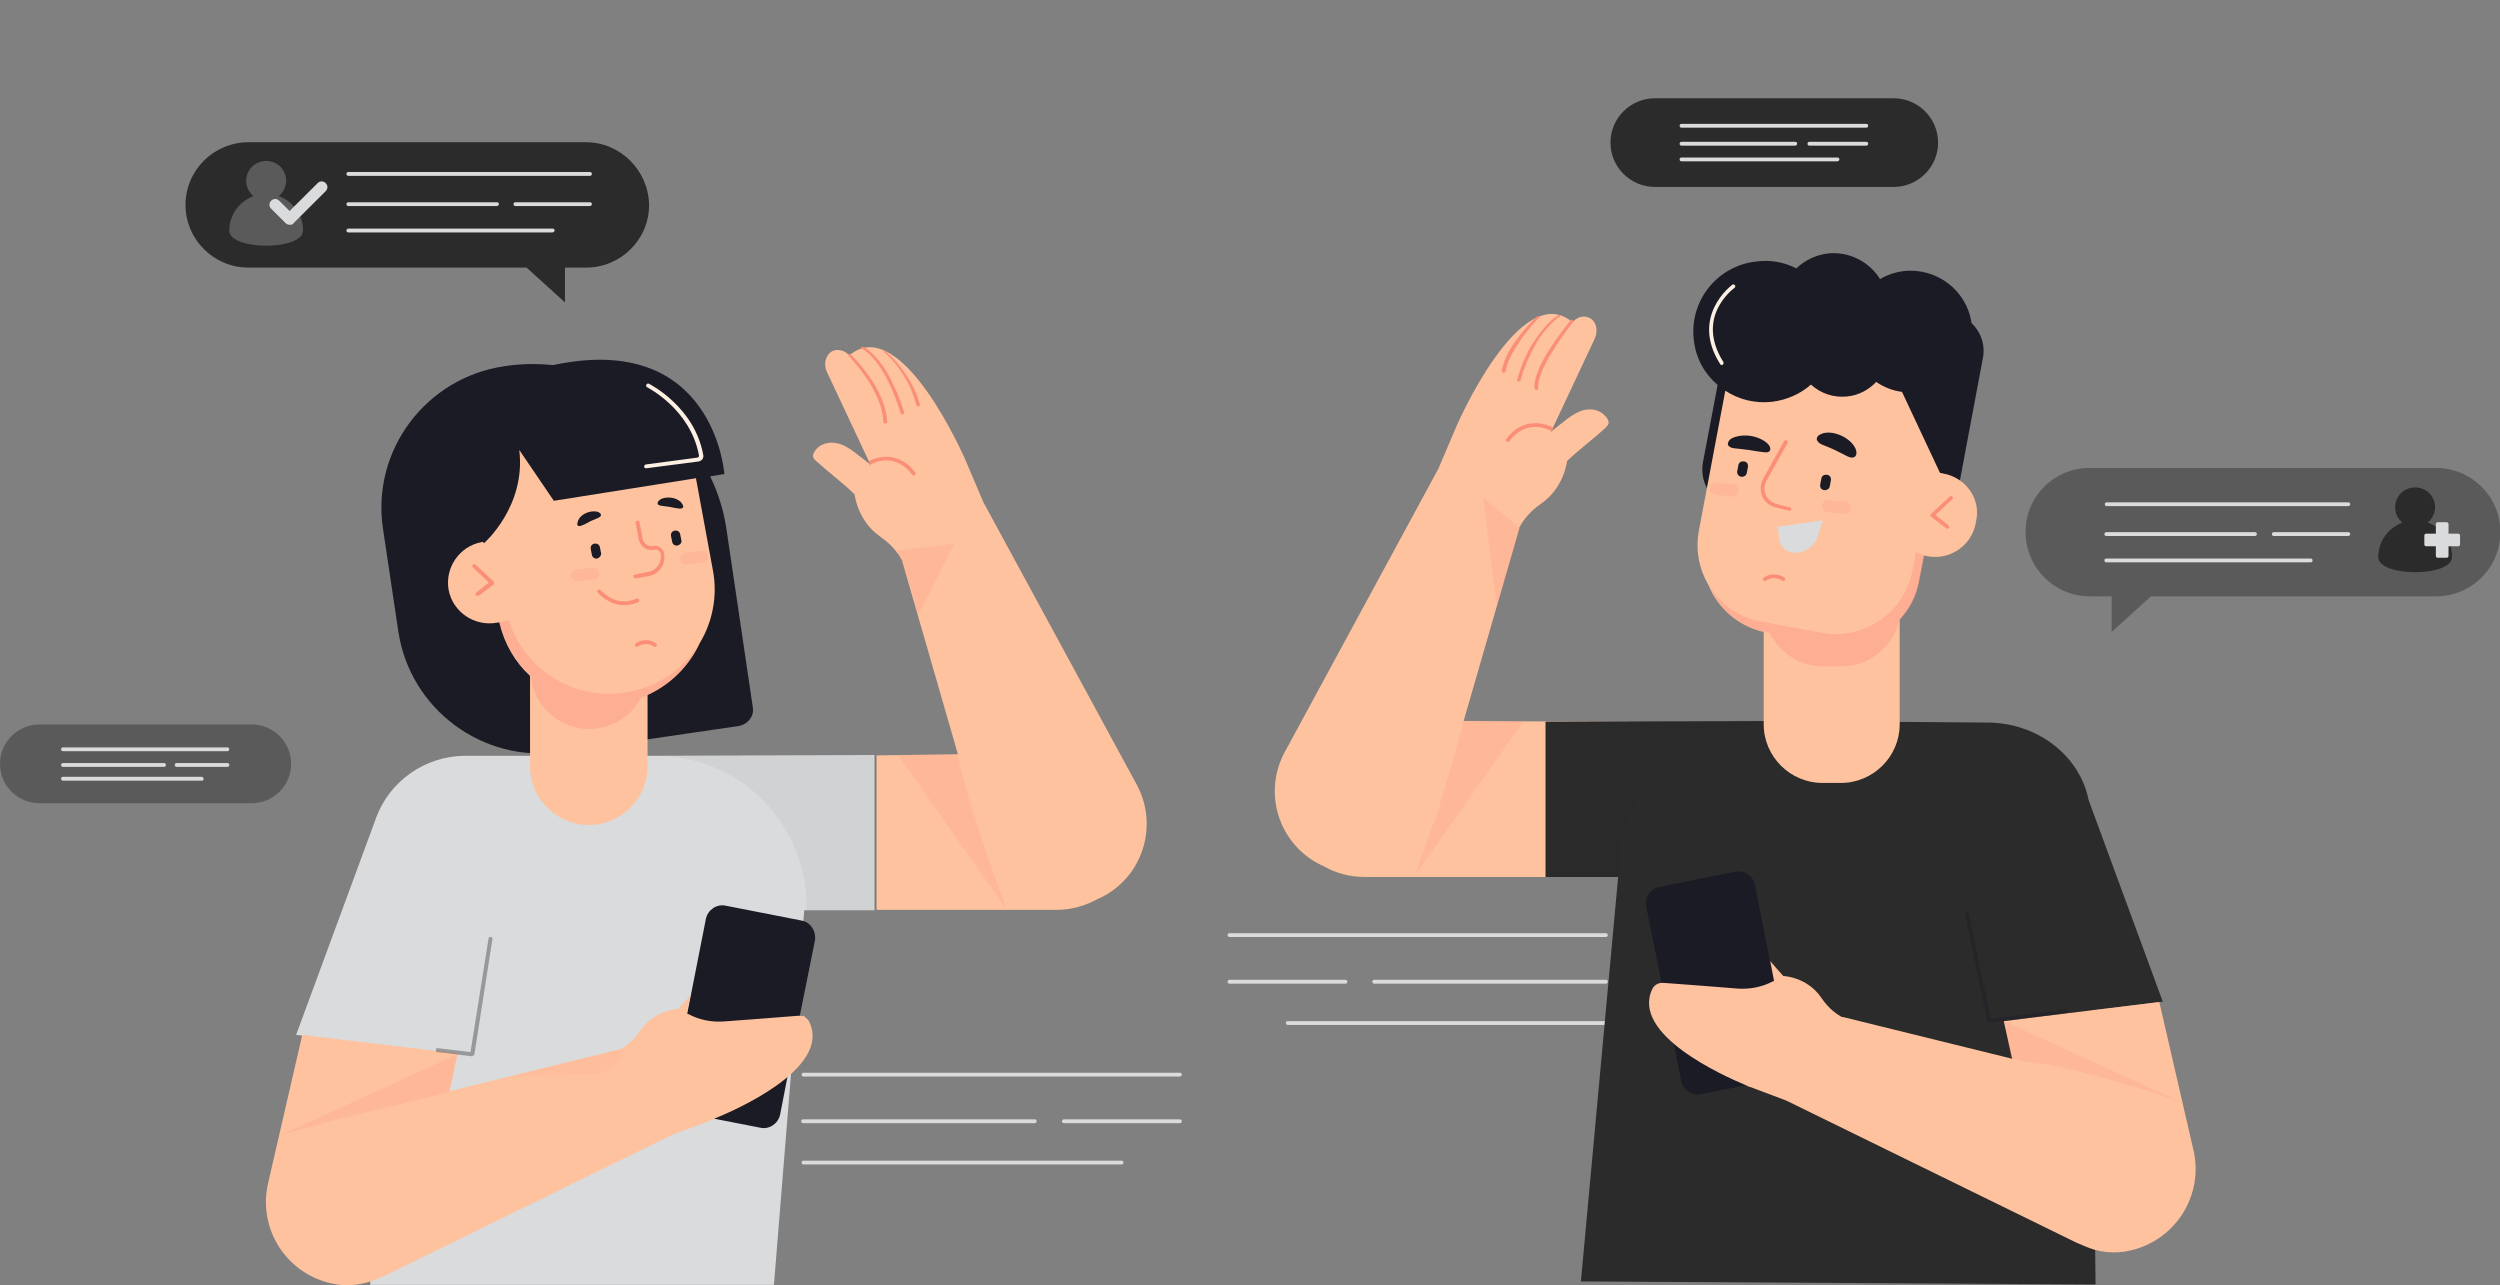 <svg width="319" height="164" viewBox="0 0 319 164" fill="none" xmlns="http://www.w3.org/2000/svg">
<rect x="0" y="0" width="319" height="164" fill="#808080" stroke="none"/>
<g clip-path="url(#clip0_84_1701)">
<path d="M74.739 18.146H31.709C27.298 18.146 23.671 21.707 23.671 26.146C23.671 30.537 27.249 34.146 31.709 34.146H67.191L72.092 38.585V34.146H74.788C79.199 34.146 82.825 30.585 82.825 26.146C82.727 21.707 79.15 18.146 74.739 18.146Z" fill="#2B2B2B"/>
<path d="M35.581 25.024C36.12 24.537 36.512 23.854 36.512 23.073C36.512 21.659 35.384 20.537 33.963 20.537C32.542 20.537 31.415 21.659 31.415 23.073C31.415 23.854 31.758 24.537 32.346 25.024C30.532 25.707 29.258 27.415 29.258 29.415C29.258 32 38.668 32 38.668 29.415C38.668 27.415 37.394 25.707 35.581 25.024Z" fill="#5A5A5A"/>
<path d="M75.278 22.439H44.451C44.304 22.439 44.206 22.341 44.206 22.195C44.206 22.049 44.304 21.951 44.451 21.951H75.278C75.425 21.951 75.523 22.049 75.523 22.195C75.523 22.341 75.425 22.439 75.278 22.439Z" fill="#DADBDC"/>
<path d="M70.475 29.659H44.451C44.304 29.659 44.206 29.561 44.206 29.415C44.206 29.268 44.304 29.171 44.451 29.171H70.524C70.671 29.171 70.769 29.268 70.769 29.415C70.72 29.561 70.622 29.659 70.475 29.659Z" fill="#DADBDC"/>
<path d="M63.418 26.293H44.451C44.304 26.293 44.206 26.195 44.206 26.049C44.206 25.902 44.304 25.805 44.451 25.805H63.418C63.565 25.805 63.663 25.902 63.663 26.049C63.663 26.146 63.516 26.293 63.418 26.293Z" fill="#DADBDC"/>
<path d="M75.278 26.293H65.77C65.623 26.293 65.525 26.195 65.525 26.049C65.525 25.902 65.623 25.805 65.77 25.805H75.278C75.425 25.805 75.523 25.902 75.523 26.049C75.523 26.146 75.425 26.293 75.278 26.293Z" fill="#DADBDC"/>
<path d="M37.002 28.683C36.806 28.683 36.61 28.634 36.463 28.488L34.6 26.634C34.306 26.341 34.306 25.902 34.6 25.61C34.895 25.317 35.336 25.317 35.63 25.61L36.953 26.927L40.531 23.366C40.825 23.073 41.266 23.073 41.56 23.366C41.854 23.659 41.854 24.098 41.56 24.39L37.492 28.439C37.394 28.634 37.198 28.683 37.002 28.683Z" fill="#DADBDC"/>
<path d="M266.658 59.707H310.815C315.373 59.707 319.049 63.366 319.049 67.903C319.049 72.439 315.373 76.098 310.815 76.098H274.451L269.452 80.634V76.098H266.707C262.149 76.098 258.474 72.439 258.474 67.903C258.425 63.366 262.1 59.707 266.658 59.707Z" fill="#5A5A5A"/>
<path d="M309.786 66.683C310.325 66.195 310.717 65.512 310.717 64.732C310.717 63.317 309.59 62.195 308.169 62.195C306.747 62.195 305.62 63.317 305.62 64.732C305.62 65.512 305.963 66.195 306.551 66.683C304.738 67.366 303.464 69.073 303.464 71.073C303.464 73.659 312.874 73.659 312.874 71.073C312.923 69.073 311.599 67.317 309.786 66.683Z" fill="#2B2B2B"/>
<path d="M313.658 68.098H312.432V66.878C312.432 66.732 312.334 66.634 312.187 66.634H311.06C310.913 66.634 310.815 66.732 310.815 66.878V68.098H309.59C309.443 68.098 309.345 68.195 309.345 68.342V69.463C309.345 69.61 309.443 69.707 309.59 69.707H310.815V70.927C310.815 71.073 310.913 71.171 311.06 71.171H312.187C312.334 71.171 312.432 71.073 312.432 70.927V69.707H313.658C313.805 69.707 313.903 69.61 313.903 69.463V68.342C313.903 68.195 313.805 68.098 313.658 68.098Z" fill="#DADBDC"/>
<path d="M299.641 64.585H268.814C268.667 64.585 268.569 64.488 268.569 64.342C268.569 64.195 268.667 64.098 268.814 64.098H299.641C299.788 64.098 299.886 64.195 299.886 64.342C299.886 64.488 299.739 64.585 299.641 64.585Z" fill="#DADBDC"/>
<path d="M294.838 71.756H268.766C268.619 71.756 268.521 71.659 268.521 71.512C268.521 71.366 268.619 71.268 268.766 71.268H294.838C294.985 71.268 295.083 71.366 295.083 71.512C295.083 71.659 294.985 71.756 294.838 71.756Z" fill="#DADBDC"/>
<path d="M287.732 68.39H268.766C268.619 68.39 268.521 68.293 268.521 68.147C268.521 68 268.619 67.903 268.766 67.903H287.732C287.879 67.903 287.977 68 287.977 68.147C287.977 68.293 287.879 68.39 287.732 68.39Z" fill="#DADBDC"/>
<path d="M299.641 68.39H290.134C289.987 68.39 289.889 68.293 289.889 68.147C289.889 68 289.987 67.903 290.134 67.903H299.641C299.789 67.903 299.887 68 299.887 68.147C299.887 68.293 299.74 68.39 299.641 68.39Z" fill="#DADBDC"/>
<path d="M211.18 12.537H241.615C244.751 12.537 247.3 15.073 247.3 18.195C247.3 21.317 244.751 23.854 241.615 23.854H213.092H211.18C208.044 23.854 205.495 21.317 205.495 18.195C205.495 15.073 208.044 12.537 211.18 12.537Z" fill="#2B2B2B"/>
<path d="M238.135 16.293H214.562C214.415 16.293 214.317 16.195 214.317 16.049C214.317 15.902 214.415 15.805 214.562 15.805H238.135C238.282 15.805 238.38 15.902 238.38 16.049C238.38 16.195 238.282 16.293 238.135 16.293Z" fill="#DADBDC"/>
<path d="M234.46 20.585H214.562C214.415 20.585 214.317 20.488 214.317 20.342C214.317 20.195 214.415 20.098 214.562 20.098H234.46C234.607 20.098 234.705 20.195 234.705 20.342C234.705 20.439 234.607 20.585 234.46 20.585Z" fill="#DADBDC"/>
<path d="M229.069 18.585H214.562C214.415 18.585 214.317 18.488 214.317 18.342C214.317 18.195 214.415 18.098 214.562 18.098H229.069C229.216 18.098 229.314 18.195 229.314 18.342C229.314 18.488 229.167 18.585 229.069 18.585Z" fill="#DADBDC"/>
<path d="M238.135 18.585H230.882C230.735 18.585 230.637 18.488 230.637 18.342C230.637 18.195 230.735 18.098 230.882 18.098H238.135C238.282 18.098 238.38 18.195 238.38 18.342C238.38 18.488 238.282 18.585 238.135 18.585Z" fill="#DADBDC"/>
<path d="M5.048 92.439H32.101C34.895 92.439 37.149 94.683 37.149 97.463C37.149 100.244 34.895 102.488 32.101 102.488H6.714H5.048C2.254 102.488 0 100.244 0 97.463C0 94.683 2.254 92.439 5.048 92.439Z" fill="#5A5A5A"/>
<path d="M29.013 95.854H8.038C7.891 95.854 7.792 95.756 7.792 95.61C7.792 95.463 7.891 95.366 8.038 95.366H29.013C29.16 95.366 29.259 95.463 29.259 95.61C29.259 95.707 29.16 95.854 29.013 95.854Z" fill="#DADBDC"/>
<path d="M25.779 99.61H8.038C7.891 99.61 7.792 99.512 7.792 99.366C7.792 99.22 7.891 99.122 8.038 99.122H25.73C25.877 99.122 25.975 99.22 25.975 99.366C25.975 99.512 25.926 99.61 25.779 99.61Z" fill="#DADBDC"/>
<path d="M20.927 97.854H8.038C7.891 97.854 7.792 97.756 7.792 97.61C7.792 97.463 7.891 97.366 8.038 97.366H20.927C21.074 97.366 21.172 97.463 21.172 97.61C21.172 97.756 21.074 97.854 20.927 97.854Z" fill="#DADBDC"/>
<path d="M29.014 97.854H22.544C22.397 97.854 22.299 97.756 22.299 97.61C22.299 97.463 22.397 97.366 22.544 97.366H29.014C29.161 97.366 29.259 97.463 29.259 97.61C29.259 97.756 29.161 97.854 29.014 97.854Z" fill="#DADBDC"/>
<path d="M204.907 119.561H156.878C156.731 119.561 156.633 119.463 156.633 119.317C156.633 119.171 156.731 119.073 156.878 119.073H204.907C205.054 119.073 205.152 119.171 205.152 119.317C205.152 119.415 205.054 119.561 204.907 119.561Z" fill="#DADBDC"/>
<path d="M204.907 130.78H164.327C164.18 130.78 164.082 130.683 164.082 130.537C164.082 130.39 164.18 130.293 164.327 130.293H204.907C205.054 130.293 205.152 130.39 205.152 130.537C205.152 130.683 205.054 130.78 204.907 130.78Z" fill="#DADBDC"/>
<path d="M204.907 125.512H175.354C175.207 125.512 175.109 125.415 175.109 125.268C175.109 125.122 175.207 125.024 175.354 125.024H204.907C205.054 125.024 205.152 125.122 205.152 125.268C205.152 125.415 205.054 125.512 204.907 125.512Z" fill="#DADBDC"/>
<path d="M171.679 125.512H156.878C156.731 125.512 156.633 125.415 156.633 125.268C156.633 125.122 156.731 125.024 156.878 125.024H171.679C171.826 125.024 171.924 125.122 171.924 125.268C171.924 125.415 171.826 125.512 171.679 125.512Z" fill="#DADBDC"/>
<path d="M150.556 137.366H102.527C102.38 137.366 102.282 137.268 102.282 137.122C102.282 136.976 102.38 136.878 102.527 136.878H150.556C150.703 136.878 150.801 136.976 150.801 137.122C150.801 137.22 150.703 137.366 150.556 137.366Z" fill="#DADBDC"/>
<path d="M143.106 148.585H102.527C102.38 148.585 102.282 148.488 102.282 148.341C102.282 148.195 102.38 148.098 102.527 148.098H143.106C143.253 148.098 143.351 148.195 143.351 148.341C143.351 148.488 143.253 148.585 143.106 148.585Z" fill="#DADBDC"/>
<path d="M132.03 143.317H102.478C102.331 143.317 102.233 143.219 102.233 143.073C102.233 142.927 102.331 142.829 102.478 142.829H132.03C132.177 142.829 132.275 142.927 132.275 143.073C132.275 143.219 132.177 143.317 132.03 143.317Z" fill="#DADBDC"/>
<path d="M150.556 143.317H135.755C135.608 143.317 135.51 143.219 135.51 143.073C135.51 142.927 135.608 142.829 135.755 142.829H150.556C150.703 142.829 150.801 142.927 150.801 143.073C150.801 143.219 150.703 143.317 150.556 143.317Z" fill="#DADBDC"/>
<path d="M186.774 92V91.951L193.88 67.366H193.831C194.174 66.732 194.958 65.415 196.674 64.244C199.614 62.195 199.957 58.829 199.957 58.829C201.525 57.317 203.29 56.049 204.858 54.585C205.005 54.439 205.201 54.244 205.25 54.049C205.299 53.805 205.201 53.561 205.054 53.366C204.221 52.146 202.702 52 201.476 52.537C200.741 52.878 200.104 53.317 199.467 53.854C199.173 54.098 198.193 54.781 197.85 55.219L203.486 43.219C203.976 42.146 203.682 40.927 202.751 40.537C202.31 40.342 201.771 40.342 201.329 40.585C201.035 40.732 200.79 40.927 200.545 41.219C200.545 41.122 200.594 41.073 200.594 41.073C193.978 35.561 185.843 54.39 185.843 54.39L183.539 59.805L163.887 96.049C161.093 101.317 163.249 107.805 168.591 110.39C168.689 110.439 168.738 110.439 168.836 110.488C170.405 111.415 172.218 111.902 174.178 111.902H212.798L221.129 92.195L186.774 92Z" fill="#FEC29E"/>
<path opacity="0.17" d="M180.157 111.854C178.932 111.805 179.667 111.854 180.157 111.854V111.854Z" fill="#FF887C"/>
<path opacity="0.17" d="M186.823 91.951L185.695 95.854C185.401 96.927 185.058 98.097 184.715 99.268L183.343 103.951C183.147 104.537 182.902 105.122 182.657 105.658C181.481 109.122 180.5 111.805 180.5 111.805L194.419 92C190.939 92.049 190.155 91.951 186.823 91.951Z" fill="#FF887C"/>
<path d="M192.41 56.39C192.361 56.39 192.312 56.39 192.263 56.342C192.165 56.244 192.116 56.098 192.214 56C194.664 52.683 197.997 54.488 198.046 54.488C198.144 54.537 198.193 54.683 198.144 54.829C198.095 54.927 197.948 54.976 197.801 54.927C197.703 54.878 194.811 53.317 192.606 56.293C192.557 56.39 192.459 56.39 192.41 56.39Z" fill="#FB8E77"/>
<path d="M200.741 41.073C199.712 42.342 198.781 43.707 197.948 45.073C197.507 45.756 197.164 46.488 196.821 47.22C196.526 47.951 196.232 48.732 196.281 49.512C196.281 49.659 196.183 49.756 196.036 49.756C195.889 49.756 195.791 49.659 195.791 49.512C195.742 48.585 196.085 47.805 196.379 47.024C196.723 46.244 197.115 45.512 197.556 44.829C198.438 43.415 199.418 42.098 200.447 40.829C200.496 40.781 200.594 40.781 200.643 40.829C200.79 40.927 200.79 41.024 200.741 41.073Z" fill="#FB8E77"/>
<path d="M199.026 40.39C198.389 40.829 197.801 41.415 197.261 42.049C196.722 42.683 196.281 43.317 195.889 44.049C195.497 44.732 195.154 45.463 194.811 46.244C194.664 46.634 194.517 47.024 194.37 47.366L194.027 48.537C193.978 48.683 193.831 48.732 193.733 48.683C193.586 48.634 193.537 48.488 193.586 48.39L193.978 47.219C194.125 46.829 194.272 46.439 194.419 46.049C194.762 45.268 195.105 44.537 195.546 43.854C195.987 43.171 196.477 42.488 197.016 41.854C197.555 41.219 198.144 40.634 198.879 40.195C198.928 40.146 199.026 40.146 199.075 40.244C199.124 40.244 199.124 40.342 199.026 40.39Z" fill="#FB8E77"/>
<path d="M196.33 40.585C195.399 41.561 194.517 42.634 193.782 43.756C193.39 44.341 193.047 44.878 192.753 45.512C192.459 46.097 192.214 46.732 192.116 47.366C192.116 47.512 191.969 47.61 191.822 47.561C191.675 47.512 191.577 47.415 191.626 47.268C191.773 46.537 192.018 45.902 192.312 45.268C192.606 44.634 192.998 44.049 193.39 43.512C194.174 42.39 195.105 41.366 196.085 40.39C196.134 40.341 196.232 40.341 196.281 40.39C196.428 40.439 196.428 40.537 196.33 40.585Z" fill="#FB8E77"/>
<path d="M275.97 127.805L266.512 102.098C265.384 96.439 259.993 92.195 253.524 92.195L227.059 92L197.213 92.098V111.902H206.476L201.722 163.512L267.394 163.902L267.002 128.927L275.97 127.805Z" fill="#2B2B2B"/>
<path opacity="0.05" d="M226.961 92.195L227.01 91.951L197.164 92.049V111.854H206.426L206.475 111.317C206.475 100.878 215.591 92.39 226.961 92.195Z" fill="#1B1B25"/>
<path opacity="0.18" d="M189.273 63.512C189.273 63.512 190.94 77.659 191.038 77.317C191.136 76.976 193.929 67.366 193.929 67.366L189.273 63.512Z" fill="#FF887C"/>
<path d="M228.334 135.171L225.834 122.585L223.923 112.878C223.678 111.756 222.551 110.976 221.423 111.219L211.72 113.171C210.592 113.415 209.808 114.537 210.053 115.658L212.014 125.415L213.582 133.171L214.513 137.951C214.758 139.073 215.885 139.854 217.013 139.61L222.747 138.488L226.716 137.707C227.844 137.463 228.579 136.341 228.334 135.171Z" fill="#1B1B25"/>
<path d="M279.891 146.78L275.529 127.854L255.681 130.293L256.759 135.122L256.661 135.073L235.097 129.756V129.805C234.509 129.512 233.382 128.78 232.401 127.317C230.588 124.634 227.549 124.536 227.549 124.536C226.961 123.902 226.422 123.268 225.883 122.634L226.373 125.171L226.226 125.219C224.854 125.951 223.286 126.244 221.766 126.146C218.924 125.902 214.219 125.561 212.259 125.415C211.671 125.366 211.082 125.658 210.837 126.195C208.044 132 220.002 137.317 222.698 138.439C222.747 138.439 222.747 138.488 222.796 138.488C222.845 138.488 222.894 138.536 222.894 138.536C222.943 138.536 222.943 138.585 222.992 138.585C223.041 138.585 223.041 138.634 223.09 138.634C223.139 138.634 223.139 138.634 223.188 138.683C223.188 138.683 223.188 138.683 223.237 138.683C223.286 138.683 223.286 138.683 223.286 138.683L227.942 140.439L264.894 158.536C265.237 158.683 265.581 158.829 265.924 158.975C267.737 159.805 269.795 160.049 271.854 159.561C277.588 158.244 281.214 152.536 279.891 146.78Z" fill="#FEC29E"/>
<path opacity="0.17" d="M278.47 140.683L255.681 130.293C256.465 133.61 255.975 132.146 256.661 135.073L258.229 135.463C264.796 135.902 278.47 140.683 278.47 140.683Z" fill="#FF887C"/>
<path opacity="0.35" d="M253.819 130.537C253.721 130.537 253.623 130.439 253.574 130.341L250.731 116.585C250.682 116.439 250.78 116.341 250.927 116.293C251.074 116.244 251.172 116.341 251.221 116.488L254.015 130L263.62 128.78C263.767 128.78 263.865 128.878 263.914 128.976C263.914 129.122 263.816 129.219 263.718 129.268L253.819 130.537C253.868 130.488 253.819 130.537 253.819 130.537Z" fill="#1B1B25"/>
<path opacity="0.17" d="M278.617 141.463C278.617 141.561 278.666 141.61 278.666 141.658C278.666 141.61 278.666 141.561 278.617 141.463Z" fill="#FF887C"/>
<path opacity="0.17" d="M278.47 140.683C278.47 140.683 278.519 140.927 278.568 141.219C278.568 141.073 278.519 140.878 278.47 140.683Z" fill="#FF887C"/>
<path opacity="0.17" d="M278.568 141.171C278.568 141.268 278.617 141.366 278.617 141.415C278.617 141.366 278.617 141.268 278.568 141.171Z" fill="#FF887C"/>
<path d="M251.564 41.219C250.976 37.073 247.153 34.146 242.938 34.585C241.811 34.732 240.782 35.073 239.9 35.61C238.527 33.415 235.979 32.049 233.234 32.342C231.666 32.537 230.294 33.219 229.216 34.244C227.696 33.463 225.932 33.122 224.119 33.366C219.12 33.902 215.542 38.39 216.13 43.366C216.375 45.707 217.502 47.707 219.169 49.122L217.306 58.927C216.767 61.756 218.63 64.439 221.472 64.976L243.33 69.073C246.173 69.61 248.868 67.756 249.407 64.927L252.985 45.854C253.377 44.097 252.789 42.39 251.564 41.219Z" fill="#1B1B25"/>
<path d="M219.708 46.585C219.61 46.585 219.561 46.537 219.512 46.488C215.591 40.342 220.982 36.39 221.031 36.342C221.129 36.244 221.276 36.293 221.374 36.39C221.472 36.488 221.423 36.634 221.325 36.732C221.129 36.878 216.277 40.439 219.904 46.195C219.953 46.293 219.953 46.439 219.806 46.537C219.806 46.585 219.757 46.585 219.708 46.585Z" fill="#FCF0E3"/>
<path d="M248.035 60.439L247.545 60.341L242.693 50C241.517 49.854 240.389 49.415 239.409 48.732C238.478 49.707 237.204 50.439 235.734 50.585C233.969 50.781 232.303 50.195 231.078 49.073C229.754 50.244 228.039 51.024 226.128 51.268C223.922 51.512 221.864 50.976 220.149 49.854L216.767 67.756C216.326 70.244 216.816 72.634 217.992 74.634C219.168 77.561 221.766 79.902 225.05 80.634V92.439C225.05 96.537 228.431 99.902 232.548 99.902H234.9C239.017 99.902 242.399 96.537 242.399 92.439V79.024C243.624 77.707 244.506 76.049 244.849 74.146L245.486 70.878L245.976 70.976C248.819 71.512 251.564 69.61 252.103 66.781L252.152 66.488C252.789 63.707 250.877 60.976 248.035 60.439Z" fill="#FEC29E"/>
<path opacity="0.32" d="M244.457 70.488L244.016 72.829C242.987 78.195 237.792 81.756 232.401 80.732L224.756 79.317C221.815 78.781 219.463 77.024 218.042 74.634C219.267 77.707 222.011 80.097 225.54 80.732L225.834 80.781C227.059 83.268 229.608 85.024 232.597 85.024H234.999C238.527 85.024 241.517 82.537 242.301 79.268C243.624 77.902 244.604 76.146 244.947 74.146L245.585 70.878L244.457 70.488Z" fill="#FF887C"/>
<path d="M248.476 67.463C248.427 67.463 248.378 67.463 248.329 67.415L246.418 65.951C246.369 65.903 246.32 65.854 246.32 65.756C246.32 65.707 246.32 65.61 246.418 65.561L248.77 63.366C248.868 63.268 249.015 63.268 249.113 63.366C249.211 63.464 249.211 63.61 249.113 63.707L246.957 65.707L248.623 67.024C248.721 67.122 248.77 67.268 248.672 67.366C248.623 67.415 248.525 67.463 248.476 67.463Z" fill="#FB8E77"/>
<path d="M236.322 58.39C235.93 58.39 235.587 58.146 235.195 57.951C234.803 57.756 234.411 57.561 234.117 57.415C233.773 57.268 233.381 57.073 232.989 56.927C232.597 56.78 232.156 56.634 231.96 56.341C231.715 56.097 231.764 55.658 232.303 55.415C232.842 55.122 233.872 55.073 234.999 55.61C236.126 56.146 236.763 56.976 236.861 57.561C236.959 58.097 236.714 58.39 236.322 58.39Z" fill="#1B1B25"/>
<path d="M220.737 57.024C221.031 57.219 221.472 57.219 221.913 57.268C222.354 57.317 222.746 57.366 223.139 57.415C223.531 57.463 223.923 57.561 224.364 57.61C224.805 57.658 225.197 57.756 225.54 57.707C225.883 57.61 226.03 57.317 225.736 56.829C225.442 56.39 224.56 55.805 223.335 55.61C222.109 55.463 221.129 55.756 220.737 56.097C220.345 56.536 220.443 56.878 220.737 57.024Z" fill="#1B1B25"/>
<path d="M232.744 62.536C233.087 62.585 233.43 62.39 233.479 62.049L233.626 61.268C233.675 60.927 233.479 60.634 233.136 60.585H233.087C232.744 60.536 232.45 60.732 232.401 61.073L232.254 61.854C232.205 62.195 232.401 62.488 232.744 62.536Z" fill="#1B1B25"/>
<path d="M222.158 60.829C222.501 60.878 222.844 60.683 222.893 60.341L223.04 59.561C223.089 59.219 222.893 58.927 222.55 58.878H222.501C222.158 58.829 221.864 59.024 221.815 59.366L221.668 60.146C221.619 60.488 221.864 60.781 222.158 60.829Z" fill="#1B1B25"/>
<path opacity="0.17" d="M233.185 65.366L235.342 65.61C235.734 65.659 236.126 65.366 236.175 64.927V64.878C236.224 64.488 235.93 64.097 235.489 64.049L233.332 63.805C232.94 63.756 232.548 64.049 232.499 64.488V64.537C232.45 64.927 232.744 65.317 233.185 65.366Z" fill="#FF887C"/>
<path opacity="0.17" d="M218.875 63.122L221.031 63.366C221.423 63.415 221.815 63.122 221.864 62.683V62.634C221.913 62.244 221.619 61.854 221.178 61.805L219.022 61.561C218.63 61.512 218.237 61.805 218.188 62.244V62.293C218.139 62.683 218.433 63.073 218.875 63.122Z" fill="#FF887C"/>
<path d="M225.197 74.146C225.099 74.146 225.05 74.098 225.001 74.049C224.903 73.951 224.952 73.805 225.05 73.707C226.079 72.976 227.206 73.366 227.696 73.707C227.794 73.805 227.843 73.951 227.745 74.049C227.647 74.146 227.5 74.195 227.402 74.098C227.353 74.049 226.324 73.366 225.344 74.098C225.295 74.146 225.246 74.146 225.197 74.146Z" fill="#FB8E77"/>
<path d="M226.863 67.219L232.597 66.39L231.96 68.39C231.568 69.659 230.391 70.537 229.019 70.537C227.99 70.537 227.108 69.756 227.01 68.732L226.863 67.219Z" fill="#DADBDC"/>
<path d="M228.333 65.171H228.284L226.52 64.732C225.785 64.537 225.148 64 224.854 63.317C224.56 62.585 224.609 61.805 224.952 61.122L227.647 56.293C227.696 56.195 227.843 56.146 227.99 56.195C228.088 56.244 228.137 56.39 228.088 56.536L225.393 61.366C225.099 61.902 225.05 62.536 225.295 63.122C225.54 63.707 226.03 64.097 226.618 64.293L228.382 64.732C228.529 64.78 228.578 64.878 228.578 65.024C228.529 65.122 228.431 65.171 228.333 65.171Z" fill="#FB8E77"/>
<path d="M145.116 100.244L125.463 64.049L123.16 58.634C123.16 58.634 115.024 39.805 108.408 45.317C108.408 45.317 108.408 45.366 108.457 45.463C108.212 45.171 107.967 44.976 107.673 44.829C107.232 44.634 106.693 44.585 106.251 44.781C105.369 45.219 105.026 46.439 105.516 47.463L111.152 59.463C110.858 59.024 109.829 58.342 109.535 58.098C108.898 57.561 108.261 57.122 107.526 56.781C106.251 56.244 104.732 56.39 103.948 57.61C103.801 57.805 103.703 58.049 103.752 58.293C103.801 58.537 103.997 58.683 104.144 58.829C105.761 60.293 107.477 61.561 109.045 63.073C109.045 63.073 109.388 66.439 112.329 68.488C114.044 69.659 114.828 70.976 115.171 71.61H115.122L122.228 96.244L111.839 96.39V116.098H134.775C136.735 116.098 138.548 115.561 140.117 114.683C140.215 114.634 140.264 114.634 140.362 114.585C145.753 112 147.86 105.512 145.116 100.244Z" fill="#FEC29E"/>
<path opacity="0.17" d="M128.501 116.146C130.756 116.098 128.501 116.146 128.501 116.146C128.501 116.146 123.159 101.854 122.228 96.244C118.7 96.244 118.16 96.39 114.632 96.39L128.501 116.146Z" fill="#FF887C"/>
<path d="M116.592 60.683C116.494 60.683 116.445 60.634 116.396 60.585C114.191 57.61 111.348 59.122 111.201 59.219C111.103 59.268 110.956 59.219 110.858 59.122C110.809 59.024 110.858 58.878 110.956 58.78C111.005 58.78 114.289 56.976 116.788 60.293C116.886 60.39 116.837 60.536 116.739 60.634C116.69 60.683 116.641 60.683 116.592 60.683Z" fill="#FB8E77"/>
<path d="M108.506 45.171C109.094 45.756 109.633 46.39 110.172 47.024C110.662 47.658 111.152 48.341 111.593 49.073C112.035 49.805 112.378 50.536 112.672 51.317C112.966 52.097 113.162 52.927 113.211 53.805C113.211 53.951 113.113 54.049 112.966 54.049C112.819 54.049 112.721 53.951 112.721 53.805C112.672 53.024 112.525 52.244 112.231 51.463C111.937 50.683 111.593 49.951 111.201 49.268C110.809 48.536 110.319 47.902 109.829 47.219C109.339 46.585 108.8 45.951 108.261 45.366C108.212 45.317 108.212 45.219 108.261 45.171C108.359 45.122 108.408 45.122 108.506 45.171Z" fill="#FB8E77"/>
<path d="M110.123 44.244C110.907 44.634 111.496 45.268 112.035 45.902C112.574 46.536 113.064 47.268 113.456 48C113.848 48.732 114.191 49.512 114.534 50.244L114.975 51.415L115.367 52.585C115.416 52.732 115.318 52.829 115.22 52.878C115.073 52.927 114.975 52.829 114.926 52.732L114.534 51.561L114.093 50.39C113.799 49.61 113.456 48.878 113.064 48.146C112.672 47.415 112.231 46.732 111.741 46.097C111.25 45.463 110.662 44.878 109.976 44.488C109.878 44.439 109.878 44.341 109.927 44.293C109.976 44.244 110.074 44.195 110.123 44.244Z" fill="#FB8E77"/>
<path d="M112.818 44.683C113.358 45.122 113.848 45.61 114.338 46.146C114.779 46.683 115.22 47.219 115.612 47.805C116.004 48.39 116.347 48.975 116.641 49.61C116.935 50.244 117.18 50.878 117.376 51.561C117.425 51.707 117.327 51.805 117.229 51.854C117.082 51.902 116.984 51.805 116.935 51.707C116.739 51.073 116.543 50.439 116.298 49.805C116.053 49.171 115.71 48.585 115.367 48C115.024 47.414 114.632 46.878 114.191 46.341C113.75 45.805 113.26 45.317 112.769 44.878C112.72 44.829 112.72 44.732 112.769 44.683C112.671 44.634 112.769 44.634 112.818 44.683Z" fill="#FB8E77"/>
<path opacity="0.18" d="M114.191 70.293L121.787 69.366L117.082 78.634C117.082 78.634 115.71 71.756 114.191 70.293Z" fill="#FF887C"/>
<path d="M83.707 96.439C83.609 96.439 83.462 96.439 83.364 96.439H59.399C54.204 96.439 49.744 99.707 48.029 104.244L47.98 104.341V104.39L37.786 132.049L47.244 133.219V163.951H98.753L102.625 116.146H111.593V96.341L83.707 96.439Z" fill="#DADBDC"/>
<path opacity="0.05" d="M111.838 96.341L84.491 96.439C94.734 96.878 102.919 105.268 102.919 115.61L102.87 116.146H111.838V96.341Z" fill="#1B1B25"/>
<path d="M102.282 117.463L92.578 115.561C91.451 115.317 90.323 116.097 90.078 117.219L88.167 126.927L85.668 139.512C85.422 140.634 86.207 141.756 87.334 142L91.304 142.78L97.038 143.902C98.165 144.146 99.292 143.366 99.537 142.244L100.468 137.463L102.037 129.707L103.997 119.951C104.144 118.78 103.409 117.658 102.282 117.463Z" fill="#1B1B25"/>
<path d="M103.262 130.39C103.164 130.146 102.968 129.951 102.723 129.805C102.674 129.756 102.625 129.707 102.625 129.61C102.625 129.61 102.527 129.61 102.38 129.658C102.233 129.61 102.037 129.61 101.841 129.61C99.88 129.756 95.224 130.146 92.333 130.341C90.764 130.439 89.245 130.146 87.873 129.415L87.628 129.317L88.118 126.927C87.628 127.561 87.089 128.146 86.55 128.732C86.256 128.732 84.687 128.878 83.168 130C82.629 130.39 82.09 130.927 81.6 131.61C81.012 132.488 80.375 133.073 79.835 133.463C79.541 133.707 79.247 133.854 79.002 133.951V133.902L57.438 139.219L57.34 139.268L58.419 134.439L38.57 132.049L34.208 150.976C32.885 156.732 36.462 162.439 42.246 163.756C44.304 164.244 46.362 163.951 48.176 163.171C48.519 163.024 48.862 162.927 49.205 162.732L85.717 144.829L90.666 142.976C90.666 142.976 90.863 142.878 91.206 142.732H91.157C93.46 141.805 106.153 136.39 103.262 130.39Z" fill="#FEC29E"/>
<path opacity="0.17" d="M35.385 145.756C35.385 145.854 35.335 145.902 35.335 145.951C35.335 145.902 35.335 145.805 35.385 145.756Z" fill="#FF887C"/>
<path opacity="0.17" d="M57.34 139.366C57.782 137.317 57.635 137.512 58.321 134.536L35.482 144.976C35.482 144.976 37.737 144.293 40.873 143.463C41.167 143.366 41.462 143.268 41.756 143.171L57.34 139.366Z" fill="#FF887C"/>
<path opacity="0.17" d="M35.433 145.463C35.433 145.561 35.384 145.658 35.384 145.756C35.384 145.658 35.384 145.561 35.433 145.463Z" fill="#FF887C"/>
<path opacity="0.17" d="M35.532 144.976C35.483 145.171 35.483 145.317 35.434 145.463C35.483 145.219 35.532 144.976 35.532 144.976Z" fill="#FF887C"/>
<path opacity="0.35" d="M60.183 134.78C60.134 134.78 60.134 134.78 60.183 134.78L55.821 134.244C55.674 134.244 55.576 134.097 55.625 133.951C55.625 133.805 55.772 133.707 55.919 133.756L60.036 134.244L62.339 119.756C62.339 119.61 62.486 119.512 62.633 119.561C62.78 119.561 62.878 119.707 62.829 119.854L60.526 134.585C60.379 134.683 60.281 134.78 60.183 134.78Z" fill="#1B1B25"/>
<path opacity="0.08" d="M65.231 137.317L75.033 137.073C76.846 137.317 79.738 135.659 79.444 133.854L65.231 137.317Z" fill="#FF887C"/>
<path d="M96.057 90.244L92.725 67.707C92.382 65.219 91.647 62.927 90.617 60.78L92.431 60.488C92.431 60.488 91.156 42.195 70.573 46.585C68.563 46.39 66.456 46.39 64.349 46.732C54.351 48.195 47.391 57.463 48.862 67.415L50.822 80.537C52.292 90.488 61.604 97.415 71.602 95.951L94.293 92.634C95.469 92.39 96.253 91.366 96.057 90.244Z" fill="#1B1B25"/>
<path d="M82.433 59.756C82.335 59.756 82.188 59.658 82.188 59.561C82.188 59.414 82.286 59.317 82.384 59.268L89 58.39C89.049 58.39 89.098 58.341 89.147 58.292C89.147 58.292 89.196 58.195 89.196 58.146C88.118 52.195 82.629 49.463 82.58 49.414C82.482 49.366 82.384 49.219 82.482 49.073C82.531 48.975 82.678 48.878 82.825 48.975C82.874 49.024 88.608 51.853 89.735 58.049C89.784 58.244 89.735 58.39 89.637 58.585C89.539 58.732 89.343 58.829 89.196 58.878L82.433 59.756Z" fill="#FCF0E3"/>
<path d="M88.804 61.024L70.671 63.902L66.26 57.415C67.142 64.634 61.751 69.317 61.751 69.317C61.751 69.317 61.702 69.219 61.604 69.122L61.457 69.171C58.614 69.707 56.752 72.439 57.242 75.268C57.781 78.097 60.526 79.951 63.368 79.463L63.712 79.415C64.349 82.146 65.721 84.488 67.632 86.244V97.805C67.632 101.902 71.014 105.268 75.131 105.268C79.247 105.268 82.629 101.902 82.629 97.805V88.683C85.618 87.317 87.971 84.927 89.294 82.049C90.912 79.366 91.598 76.049 90.96 72.732L88.804 61.024Z" fill="#FEC29E"/>
<path opacity="0.32" d="M80.228 88.293C73.513 89.561 66.995 85.61 64.986 79.268C64.937 79.073 63.712 79.317 63.761 79.463C64.398 82.146 65.819 84.488 67.73 86.244C68.073 90.049 71.308 93.024 75.18 93.024C78.071 93.024 80.571 91.366 81.796 89.024C85.178 87.756 87.873 85.171 89.294 82C87.383 85.171 84.198 87.561 80.228 88.293Z" fill="#FF887C"/>
<path d="M60.918 76.049C60.869 76.049 60.771 76 60.722 75.951C60.624 75.853 60.673 75.707 60.771 75.61L62.388 74.341L60.33 72.39C60.232 72.293 60.232 72.146 60.33 72.049C60.428 71.951 60.575 71.951 60.673 72.049L62.976 74.195C63.025 74.244 63.074 74.293 63.074 74.39C63.074 74.439 63.025 74.536 62.976 74.585L61.114 76C61.016 76 60.967 76.049 60.918 76.049Z" fill="#FB8E77"/>
<path d="M73.955 67.122C74.151 67.122 74.396 66.975 74.641 66.878C74.886 66.78 75.082 66.634 75.278 66.537C75.474 66.439 75.719 66.341 75.964 66.244C76.209 66.146 76.454 66.049 76.601 65.902C76.748 65.756 76.699 65.512 76.405 65.366C76.111 65.219 75.474 65.171 74.788 65.463C74.102 65.756 73.758 66.293 73.71 66.634C73.562 66.975 73.758 67.171 73.955 67.122Z" fill="#1B1B25"/>
<path d="M86.942 64.878C86.746 64.927 86.501 64.878 86.207 64.829C85.962 64.78 85.717 64.732 85.472 64.683C85.276 64.634 84.982 64.634 84.737 64.585C84.492 64.537 84.247 64.537 84.051 64.439C83.855 64.341 83.855 64.097 84.1 63.854C84.345 63.61 84.933 63.414 85.668 63.512C86.403 63.61 86.893 64 87.04 64.293C87.285 64.634 87.187 64.829 86.942 64.878Z" fill="#1B1B25"/>
<path d="M79.64 77.219C77.63 77.219 76.307 75.658 76.258 75.61C76.16 75.512 76.209 75.366 76.307 75.268C76.405 75.171 76.552 75.219 76.65 75.317C76.748 75.415 78.611 77.561 81.208 76.39C81.355 76.341 81.453 76.39 81.551 76.488C81.6 76.634 81.551 76.732 81.453 76.829C80.767 77.122 80.179 77.219 79.64 77.219Z" fill="#FB8E77"/>
<path d="M81.061 73.805C80.963 73.805 80.865 73.707 80.816 73.61C80.767 73.463 80.865 73.366 81.012 73.317L82.727 72.975C83.805 72.78 84.492 71.707 84.296 70.683C84.198 70.293 83.855 70.049 83.463 70.146C82.58 70.341 81.698 69.756 81.502 68.829L81.11 66.732C81.061 66.585 81.159 66.488 81.306 66.439C81.453 66.39 81.551 66.488 81.6 66.634L81.992 68.732C82.139 69.366 82.727 69.805 83.364 69.659C83.659 69.61 84.002 69.659 84.247 69.854C84.492 70.049 84.688 70.293 84.737 70.634C84.982 71.951 84.149 73.268 82.776 73.512L81.061 73.805C81.11 73.805 81.11 73.805 81.061 73.805Z" fill="#FB8E77"/>
<path d="M76.209 71.268C75.866 71.317 75.572 71.122 75.523 70.781L75.376 70.049C75.327 69.707 75.523 69.415 75.866 69.366C76.209 69.317 76.503 69.512 76.552 69.854L76.699 70.585C76.748 70.878 76.503 71.171 76.209 71.268Z" fill="#1B1B25"/>
<path d="M86.452 69.61C86.109 69.659 85.815 69.463 85.766 69.122L85.619 68.39C85.57 68.049 85.766 67.756 86.109 67.707C86.452 67.659 86.746 67.854 86.795 68.195L86.942 68.927C87.04 69.219 86.795 69.512 86.452 69.61Z" fill="#1B1B25"/>
<path opacity="0.17" d="M75.768 73.951L73.71 74.195C73.317 74.244 72.925 73.951 72.876 73.512C72.827 73.122 73.121 72.732 73.562 72.683L75.621 72.439C76.013 72.39 76.405 72.683 76.454 73.122C76.454 73.561 76.16 73.951 75.768 73.951Z" fill="#FF887C"/>
<path opacity="0.17" d="M89.686 71.805L87.628 72.049C87.236 72.097 86.844 71.805 86.795 71.366C86.746 70.976 87.04 70.585 87.481 70.537L89.539 70.293C89.931 70.244 90.323 70.537 90.373 70.976C90.373 71.366 90.079 71.756 89.686 71.805Z" fill="#FF887C"/>
<path d="M83.56 82.537C83.511 82.537 83.462 82.537 83.413 82.488C82.433 81.805 81.453 82.439 81.404 82.488C81.306 82.585 81.159 82.537 81.061 82.439C80.963 82.341 81.012 82.195 81.11 82.097C81.551 81.756 82.678 81.366 83.707 82.097C83.805 82.195 83.854 82.341 83.756 82.439C83.707 82.488 83.609 82.537 83.56 82.537Z" fill="#FB8E77"/>
</g>
<defs>
<clipPath id="clip0_84_1701">
<rect width="319" height="164" fill="white"/>
</clipPath>
</defs>
</svg>
